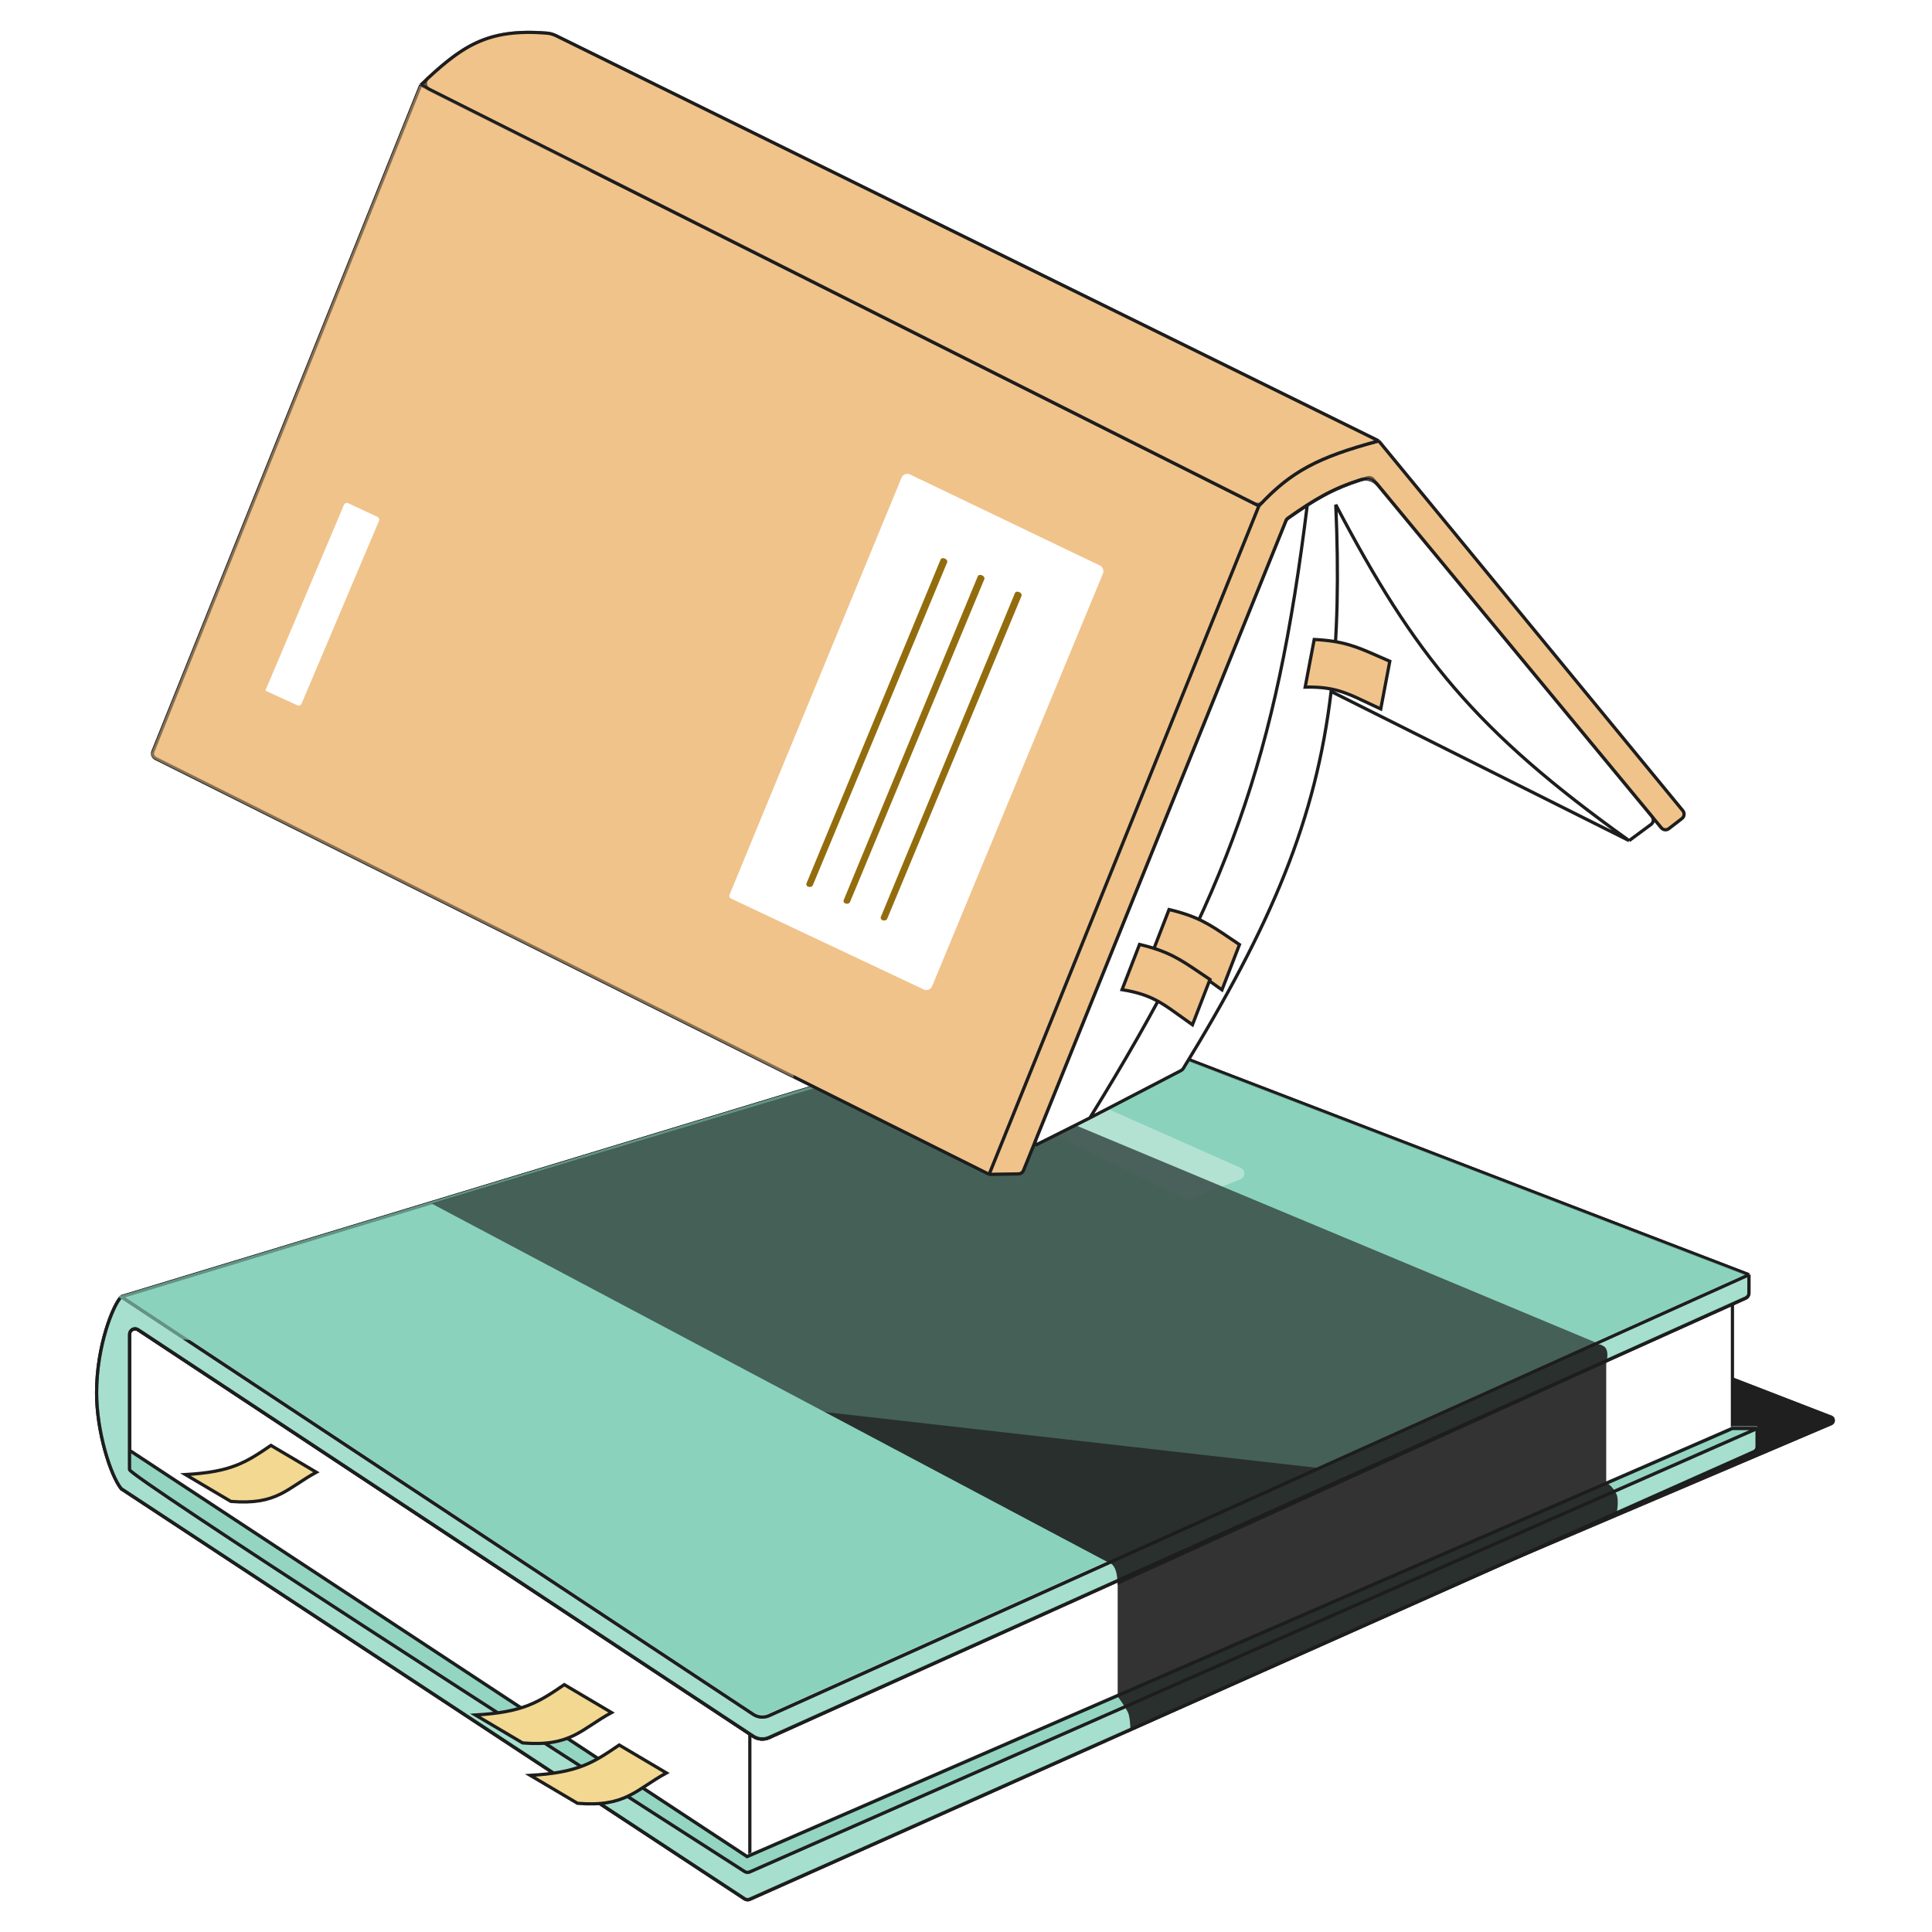 <svg width="177" height="177" viewBox="0 0 177 177" fill="none" xmlns="http://www.w3.org/2000/svg">
<g style="mix-blend-mode:multiply" opacity="0.9" filter="url(#filter0_f_858_12719)">
<path d="M98.151 102.883L16.654 129.222C16.276 129.343 16.2 129.839 16.526 130.065L74.239 170.169C74.376 170.265 74.553 170.283 74.707 170.217L167.814 130.566C168.181 130.41 168.208 129.908 167.86 129.714L98.537 102.921C98.419 102.856 98.279 102.842 98.151 102.883Z" fill="#1D1D1D"/>
</g>
<g style="mix-blend-mode:multiply" opacity="0.9" filter="url(#filter1_f_858_12719)">
<path d="M98.149 102.882L16.652 129.221C16.274 129.342 16.198 129.838 16.523 130.064L74.236 170.168C74.373 170.263 74.551 170.282 74.705 170.216L167.812 130.565C168.178 130.409 168.205 129.907 167.857 129.713L98.534 102.92C98.417 102.855 98.277 102.841 98.149 102.882Z" fill="#1D1D1D"/>
</g>
<path d="M11.868 132.861V122.244C11.868 121.843 12.313 121.605 12.648 121.826L68.696 158.866L69.008 159.072C69.44 159.358 69.989 159.402 70.461 159.188L158.717 119.298V130.865L68.696 170.344L12.095 133.277C11.953 133.184 11.868 133.03 11.868 132.861Z" fill="white"/>
<path d="M68.696 170.344L12.095 133.277C11.953 133.184 11.868 133.03 11.868 132.861V122.244C11.868 121.843 12.313 121.605 12.648 121.826L68.696 158.866M68.696 170.344L158.717 130.865V119.298L70.461 159.188C69.989 159.402 69.44 159.358 69.008 159.072L68.696 158.866M68.696 170.344V158.866" stroke="#1D1D1D" stroke-width="0.295"/>
<path d="M68.215 173.967L11.113 136.4C10.107 135.142 8.85 131.119 8.85 127.599C8.85 123.324 10.358 119.552 11.113 118.798L96.04 93.047C96.897 92.787 97.815 92.821 98.65 93.141L160.226 116.786V118.473C160.226 118.671 160.11 118.85 159.929 118.931L70.46 159.192C69.988 159.405 69.44 159.36 69.009 159.075L12.648 121.828C12.313 121.607 11.868 121.847 11.868 122.247V132.879L68.445 170.094L158.716 130.868H160.98V132.553C160.98 132.751 160.863 132.931 160.682 133.012L68.696 174.006C68.54 174.076 68.358 174.061 68.215 173.967Z" fill="#8AD2BC"/>
<path d="M160.98 130.868V132.553C160.98 132.751 160.863 132.931 160.682 133.012L68.696 174.006C68.54 174.076 68.358 174.061 68.215 173.967L11.113 136.4C10.107 135.142 8.85 131.119 8.85 127.599C8.85 123.324 10.358 119.552 11.113 118.798M160.98 130.868L68.692 171.495C68.537 171.562 68.365 171.552 68.224 171.462C49.292 159.345 11.868 135.241 11.868 134.639V132.879M160.98 130.868H158.716L68.445 170.094L11.868 132.879M160.226 116.786V118.473C160.226 118.671 160.11 118.85 159.929 118.931L70.46 159.192C69.988 159.405 69.44 159.36 69.009 159.075L12.648 121.828C12.313 121.607 11.868 121.847 11.868 122.247V132.879M160.226 116.786L70.46 157.181C69.988 157.393 69.44 157.349 69.009 157.064L11.113 118.798M160.226 116.786L98.65 93.141C97.815 92.821 96.897 92.787 96.04 93.047L11.113 118.798" stroke="#1D1D1D" stroke-width="0.295"/>
<path opacity="0.5" d="M68.215 173.742L11.113 136.175C10.107 134.917 8.85 130.894 8.85 127.374C8.85 123.596 10.028 120.211 10.823 118.954C10.973 118.717 11.281 118.684 11.515 118.838L69.009 156.839C69.44 157.124 69.988 157.168 70.46 156.956L159.393 116.936C159.784 116.76 160.226 117.046 160.226 117.474V118.248C160.226 118.446 160.11 118.625 159.929 118.706L70.46 158.967C69.988 159.18 69.44 159.136 69.009 158.85L12.648 121.603C12.313 121.382 11.868 121.622 11.868 122.022V132.654L68.445 169.87L158.716 130.643H160.98V132.328C160.98 132.526 160.863 132.706 160.682 132.787L68.696 173.781C68.54 173.851 68.358 173.836 68.215 173.742Z" fill="#C5ECE0"/>
<g style="mix-blend-mode:multiply" opacity="0.7">
<path d="M68.692 171.493L160.98 130.866H158.716L68.445 170.093L11.868 132.878V134.638C11.868 135.239 49.293 159.343 68.224 171.46C68.365 171.551 68.537 171.561 68.692 171.493Z" fill="#8AD2BC"/>
</g>
<path d="M160.98 130.868V132.553C160.98 132.751 160.863 132.931 160.682 133.012L68.696 174.006C68.54 174.076 68.358 174.061 68.215 173.967L11.113 136.4C10.107 135.142 8.85 131.119 8.85 127.599C8.85 123.324 10.358 119.552 11.113 118.798M160.98 130.868L68.692 171.495C68.537 171.562 68.365 171.552 68.224 171.462C49.292 159.345 11.868 135.241 11.868 134.639V132.879M160.98 130.868H158.716L68.445 170.094L11.868 132.879M160.226 116.786V118.473C160.226 118.671 160.11 118.85 159.929 118.931L70.46 159.192C69.988 159.405 69.44 159.36 69.009 159.075L12.648 121.828C12.313 121.607 11.868 121.847 11.868 122.247V132.879M160.226 116.786L70.46 157.181C69.988 157.393 69.44 157.349 69.009 157.064L11.113 118.798M160.226 116.786L98.65 93.141C97.815 92.821 96.897 92.787 96.04 93.047L11.113 118.798" stroke="#1D1D1D" stroke-width="0.295"/>
<path d="M24.822 132.42L28.982 134.879C26.287 136.346 25.411 137.905 21.15 137.552L16.99 135.092C21.186 134.852 22.515 133.994 24.822 132.42Z" fill="#F2D891" stroke="#1D1D1D" stroke-width="0.295"/>
<path d="M56.729 159.869L61.058 162.428C58.254 163.954 57.342 165.576 52.909 165.209L48.58 162.65C52.947 162.4 54.329 161.507 56.729 159.869Z" fill="#F2D891" stroke="#1D1D1D" stroke-width="0.295"/>
<path d="M51.699 154.338L56.028 156.897C53.223 158.423 52.312 160.045 47.879 159.678L43.55 157.119C47.916 156.869 49.299 155.976 51.699 154.338Z" fill="#F2D891" stroke="#1D1D1D" stroke-width="0.295"/>
<path d="M108.969 109.895L113.633 108.047C114.107 107.859 114.12 107.194 113.654 106.987L95.938 99.133C95.748 99.056 95.538 99.045 95.341 99.102L91.068 100.757C90.834 100.848 90.82 101.173 91.046 101.283L108.523 109.808C108.599 109.845 108.67 109.895 108.752 109.914C108.824 109.931 108.9 109.925 108.969 109.895Z" fill="white"/>
<g style="mix-blend-mode:multiply" opacity="0.5">
<path fill-rule="evenodd" clip-rule="evenodd" d="M120.587 134.467L16.703 122.694L10.791 118.786L95.718 93.036C96.574 92.776 97.493 92.809 98.328 93.13L159.903 116.775L120.587 134.467Z" fill="#8AD2BC"/>
</g>
<g style="mix-blend-mode:multiply" opacity="0.9" filter="url(#filter2_f_858_12719)">
<path d="M83.785 96.928L39.529 110.256L101.638 143.196L146.397 123.08L83.785 96.928Z" fill="#1D1D1D"/>
</g>
<g style="mix-blend-mode:multiply" opacity="0.9" filter="url(#filter3_f_858_12719)">
<path d="M102.14 143.693C101.939 143.29 101.721 143.19 101.637 143.19L145.893 123.073C146.228 123.073 146.949 123.174 147.15 123.576C147.352 123.979 147.234 124.582 147.15 124.834L102.392 145.201C102.392 144.866 102.341 144.095 102.14 143.693Z" fill="#1D1D1D"/>
</g>
<g style="mix-blend-mode:multiply" opacity="0.9" filter="url(#filter4_f_858_12719)">
<path fill-rule="evenodd" clip-rule="evenodd" d="M102.395 144.957V155.267L147.154 135.905V124.589L102.395 144.957ZM102.319 155.362C102.402 155.362 103.135 156.462 103.33 156.863C103.526 157.264 103.568 158.271 103.565 158.604L148.102 138.593C148.187 138.345 148.297 137.307 148.102 136.906C147.906 136.505 147.492 135.911 147.16 135.908L102.319 155.362Z" fill="#1D1D1D"/>
</g>
<g style="mix-blend-mode:multiply" opacity="0.3">
<path fill-rule="evenodd" clip-rule="evenodd" d="M120.588 134.467L16.704 122.694L10.793 118.786L95.72 93.036C96.576 92.776 97.494 92.809 98.329 93.13L159.905 116.775L120.588 134.467Z" fill="#8AD2BC"/>
</g>
<path d="M14.009 68.848L38.547 7.79C42.266 4.259 44.575 2.601 50.088 3.039C50.39 3.063 50.685 3.148 50.957 3.282L126.311 40.397L154.169 74.27C154.349 74.489 154.313 74.814 154.089 74.987L152.895 75.911C152.68 76.078 152.373 76.043 152.2 75.834L126.233 44.435C125.852 43.974 125.233 43.778 124.663 43.959C122.121 44.769 120.516 45.704 117.992 47.482C117.913 47.537 117.851 47.615 117.815 47.705L93.764 107.231C93.689 107.418 93.508 107.542 93.306 107.545L90.622 107.586L14.252 69.485C14.017 69.368 13.912 69.091 14.009 68.848Z" fill="#F0C38B"/>
<path d="M38.547 7.79L14.009 68.848C13.912 69.091 14.017 69.368 14.252 69.485L90.622 107.586M38.547 7.79C42.266 4.259 44.575 2.601 50.088 3.039C50.39 3.063 50.685 3.148 50.957 3.282L126.311 40.397M38.547 7.79L115.336 46.349M90.622 107.586L93.306 107.545C93.508 107.542 93.689 107.418 93.764 107.231L117.815 47.705C117.851 47.615 117.913 47.537 117.992 47.482C120.516 45.704 122.121 44.769 124.663 43.959C125.233 43.778 125.852 43.974 126.233 44.435L152.2 75.834C152.373 76.043 152.68 76.078 152.895 75.911L154.089 74.987C154.313 74.814 154.349 74.489 154.169 74.27L126.311 40.397M90.622 107.586L115.336 46.349M126.311 40.397C120.646 41.909 118.217 43.255 115.336 46.349" stroke="#1D1D1D" stroke-width="0.295"/>
<g style="mix-blend-mode:multiply" opacity="0.5">
<path fill-rule="evenodd" clip-rule="evenodd" d="M38.505 7.855L54.077 15.674L72.732 98.747L14.152 69.522C13.918 69.405 13.813 69.128 13.91 68.885L38.424 7.886C38.437 7.854 38.474 7.84 38.505 7.855Z" fill="#F0C38B"/>
</g>
<path d="M95.119 103.878L117.815 47.705C117.851 47.615 117.912 47.538 117.991 47.482C118.631 47.032 119.212 46.635 119.764 46.281C121.564 45.127 123.057 44.424 125.291 43.768C125.482 43.712 125.689 43.776 125.816 43.929L151.35 74.806C151.534 75.029 151.493 75.36 151.261 75.532L149.253 77.014L121.95 63.348C120.565 75.042 116.544 84.623 108.405 97.89C108.357 97.968 108.289 98.032 108.208 98.074L99.848 102.418L95.02 104.84C94.606 105.055 94.944 104.312 95.119 103.878Z" fill="white"/>
<path d="M149.253 77.014C135.156 66.951 129.613 60.025 122.377 46.241C122.658 52.678 122.558 58.217 121.95 63.348M149.253 77.014L151.261 75.532C151.493 75.36 151.534 75.029 151.35 74.806L125.816 43.929C125.689 43.776 125.482 43.712 125.291 43.768C123.057 44.424 121.564 45.127 119.764 46.281M149.253 77.014L121.95 63.348M119.764 46.281C119.212 46.635 118.631 47.032 117.991 47.482C117.912 47.538 117.851 47.615 117.815 47.705L95.119 103.878C94.944 104.312 94.606 105.055 95.02 104.84L99.848 102.418M119.764 46.281C116.923 69.346 112.534 81.915 99.848 102.418M99.848 102.418L108.208 98.074C108.289 98.032 108.357 97.968 108.405 97.89C116.544 84.623 120.565 75.042 121.95 63.348" stroke="#1D1D1D" stroke-width="0.295"/>
<g style="mix-blend-mode:multiply" opacity="0.4">
<path d="M93.307 107.546L90.712 107.586C90.67 107.587 90.641 107.544 90.656 107.505L115.296 46.451C115.323 46.384 115.363 46.322 115.413 46.27C118.229 43.267 120.642 41.927 126.126 40.448C126.238 40.418 126.359 40.455 126.432 40.544L154.17 74.271C154.35 74.49 154.314 74.815 154.09 74.988L152.896 75.912C152.681 76.079 152.374 76.044 152.201 75.835L126.234 44.436C125.853 43.975 125.234 43.779 124.664 43.961C122.122 44.77 120.517 45.705 117.993 47.483C117.914 47.538 117.852 47.616 117.815 47.706L93.765 107.232C93.689 107.419 93.509 107.543 93.307 107.546Z" fill="#F0C38B"/>
<path d="M93.307 107.546L90.712 107.586C90.67 107.587 90.641 107.544 90.656 107.505L115.296 46.451C115.323 46.384 115.363 46.322 115.413 46.27C118.229 43.267 120.642 41.927 126.126 40.448C126.238 40.418 126.359 40.455 126.432 40.544L154.17 74.271C154.35 74.49 154.314 74.815 154.09 74.988L152.896 75.912C152.681 76.079 152.374 76.044 152.201 75.835L126.234 44.436C125.853 43.975 125.234 43.779 124.664 43.961C122.122 44.77 120.517 45.705 117.993 47.483C117.914 47.538 117.852 47.616 117.815 47.706L93.765 107.232C93.689 107.419 93.509 107.543 93.307 107.546Z" stroke="#1D1D1D" stroke-width="0.295"/>
</g>
<g style="mix-blend-mode:multiply" opacity="0.7">
<path d="M50.956 3.277L126.168 40.322C126.217 40.346 126.208 40.418 126.156 40.433C120.799 41.875 118.365 43.182 115.639 46.022C115.458 46.211 115.174 46.263 114.94 46.145L39.296 8.161C38.931 7.978 38.859 7.487 39.158 7.208C42.533 4.075 44.882 2.62 50.086 3.033C50.389 3.057 50.684 3.143 50.956 3.277Z" fill="#F0C38B"/>
<path d="M117.813 47.699C117.849 47.61 117.912 47.532 117.99 47.476C120.515 45.699 122.12 44.763 124.662 43.954C125.232 43.773 125.851 43.969 126.232 44.43M50.956 3.277L126.168 40.322C126.217 40.346 126.208 40.418 126.156 40.433C120.799 41.875 118.365 43.182 115.639 46.022C115.458 46.211 115.174 46.263 114.94 46.145L39.296 8.161C38.931 7.978 38.859 7.487 39.158 7.208C42.533 4.075 44.882 2.62 50.086 3.033C50.389 3.057 50.684 3.143 50.956 3.277Z" stroke="#1D1D1D" stroke-width="0.295"/>
</g>
<path d="M126.381 60.168C126.676 60.298 126.989 60.435 127.327 60.581L126.497 64.952C126.064 64.754 125.671 64.567 125.305 64.392C124.505 64.011 123.832 63.691 123.149 63.451C122.141 63.098 121.103 62.916 119.572 62.95L120.401 58.585C123.099 58.723 124.268 59.238 126.381 60.168Z" fill="#F0C38B" stroke="#1D1D1D" stroke-width="0.295"/>
<path d="M112.698 85.963C112.965 86.144 113.248 86.336 113.554 86.54L111.949 90.689C111.559 90.417 111.206 90.162 110.878 89.924C110.159 89.405 109.555 88.968 108.927 88.609C107.999 88.08 107.011 87.714 105.499 87.471L107.102 83.327C109.73 83.95 110.788 84.667 112.698 85.963Z" fill="#F0C38B" stroke="#1D1D1D" stroke-width="0.295"/>
<path d="M109.996 89.16C110.262 89.341 110.545 89.533 110.851 89.737L109.246 93.886C108.857 93.614 108.504 93.359 108.175 93.121C107.457 92.602 106.853 92.165 106.225 91.806C105.297 91.277 104.309 90.912 102.796 90.668L104.399 86.524C107.028 87.147 108.086 87.864 109.996 89.16Z" fill="#F0C38B" stroke="#1D1D1D" stroke-width="0.295"/>
<path d="M66.836 81.972L82.594 43.767C82.72 43.462 83.076 43.325 83.374 43.468L100.763 51.809C101.038 51.941 101.162 52.265 101.046 52.547L85.398 90.349C85.272 90.652 84.918 90.789 84.622 90.648L66.961 82.315C66.836 82.251 66.781 82.101 66.836 81.972Z" fill="white"/>
<path d="M24.33 63.231L31.513 46.249C31.577 46.1 31.752 46.032 31.899 46.101L34.578 47.35C34.718 47.415 34.781 47.58 34.721 47.722L27.628 64.466C27.565 64.616 27.391 64.683 27.244 64.616L24.352 63.29C24.33 63.279 24.321 63.253 24.33 63.231Z" fill="white"/>
<path d="M80.695 84.011L92.987 54.328C93.038 54.203 93.223 54.168 93.392 54.25C93.549 54.327 93.634 54.478 93.586 54.595L81.275 84.183C81.23 84.292 81.097 84.35 80.941 84.328C80.875 84.318 80.805 84.298 80.76 84.251C80.691 84.179 80.663 84.086 80.695 84.011Z" fill="#936D0D"/>
<path d="M77.289 82.474L89.581 52.792C89.633 52.667 89.818 52.631 89.987 52.714C90.144 52.791 90.229 52.942 90.18 53.058L77.87 82.647C77.824 82.756 77.692 82.813 77.535 82.791C77.47 82.782 77.4 82.761 77.355 82.714C77.286 82.642 77.257 82.549 77.289 82.474Z" fill="#936D0D"/>
<path d="M73.884 80.938L86.176 51.256C86.228 51.131 86.412 51.095 86.581 51.178C86.738 51.254 86.823 51.406 86.775 51.522L74.464 81.11C74.419 81.22 74.286 81.277 74.13 81.255C74.064 81.246 73.994 81.225 73.949 81.178C73.88 81.106 73.852 81.013 73.884 80.938Z" fill="#936D0D"/>
<defs>
<filter id="filter0_f_858_12719" x="15.731" y="102.27" width="152.965" height="68.576" filterUnits="userSpaceOnUse" color-interpolation-filters="sRGB">
<feFlood flood-opacity="0" result="BackgroundImageFix"/>
<feBlend mode="normal" in="SourceGraphic" in2="BackgroundImageFix" result="shape"/>
<feGaussianBlur stdDeviation="0.295" result="effect1_foregroundBlur_858_12719"/>
</filter>
<filter id="filter1_f_858_12719" x="15.728" y="102.269" width="152.965" height="68.576" filterUnits="userSpaceOnUse" color-interpolation-filters="sRGB">
<feFlood flood-opacity="0" result="BackgroundImageFix"/>
<feBlend mode="normal" in="SourceGraphic" in2="BackgroundImageFix" result="shape"/>
<feGaussianBlur stdDeviation="0.295" result="effect1_foregroundBlur_858_12719"/>
</filter>
<filter id="filter2_f_858_12719" x="38.939" y="96.338" width="108.048" height="47.448" filterUnits="userSpaceOnUse" color-interpolation-filters="sRGB">
<feFlood flood-opacity="0" result="BackgroundImageFix"/>
<feBlend mode="normal" in="SourceGraphic" in2="BackgroundImageFix" result="shape"/>
<feGaussianBlur stdDeviation="0.295" result="effect1_foregroundBlur_858_12719"/>
</filter>
<filter id="filter3_f_858_12719" x="101.047" y="122.483" width="46.804" height="23.308" filterUnits="userSpaceOnUse" color-interpolation-filters="sRGB">
<feFlood flood-opacity="0" result="BackgroundImageFix"/>
<feBlend mode="normal" in="SourceGraphic" in2="BackgroundImageFix" result="shape"/>
<feGaussianBlur stdDeviation="0.295" result="effect1_foregroundBlur_858_12719"/>
</filter>
<filter id="filter4_f_858_12719" x="101.729" y="123.999" width="47.072" height="35.195" filterUnits="userSpaceOnUse" color-interpolation-filters="sRGB">
<feFlood flood-opacity="0" result="BackgroundImageFix"/>
<feBlend mode="normal" in="SourceGraphic" in2="BackgroundImageFix" result="shape"/>
<feGaussianBlur stdDeviation="0.295" result="effect1_foregroundBlur_858_12719"/>
</filter>
</defs>
</svg>
